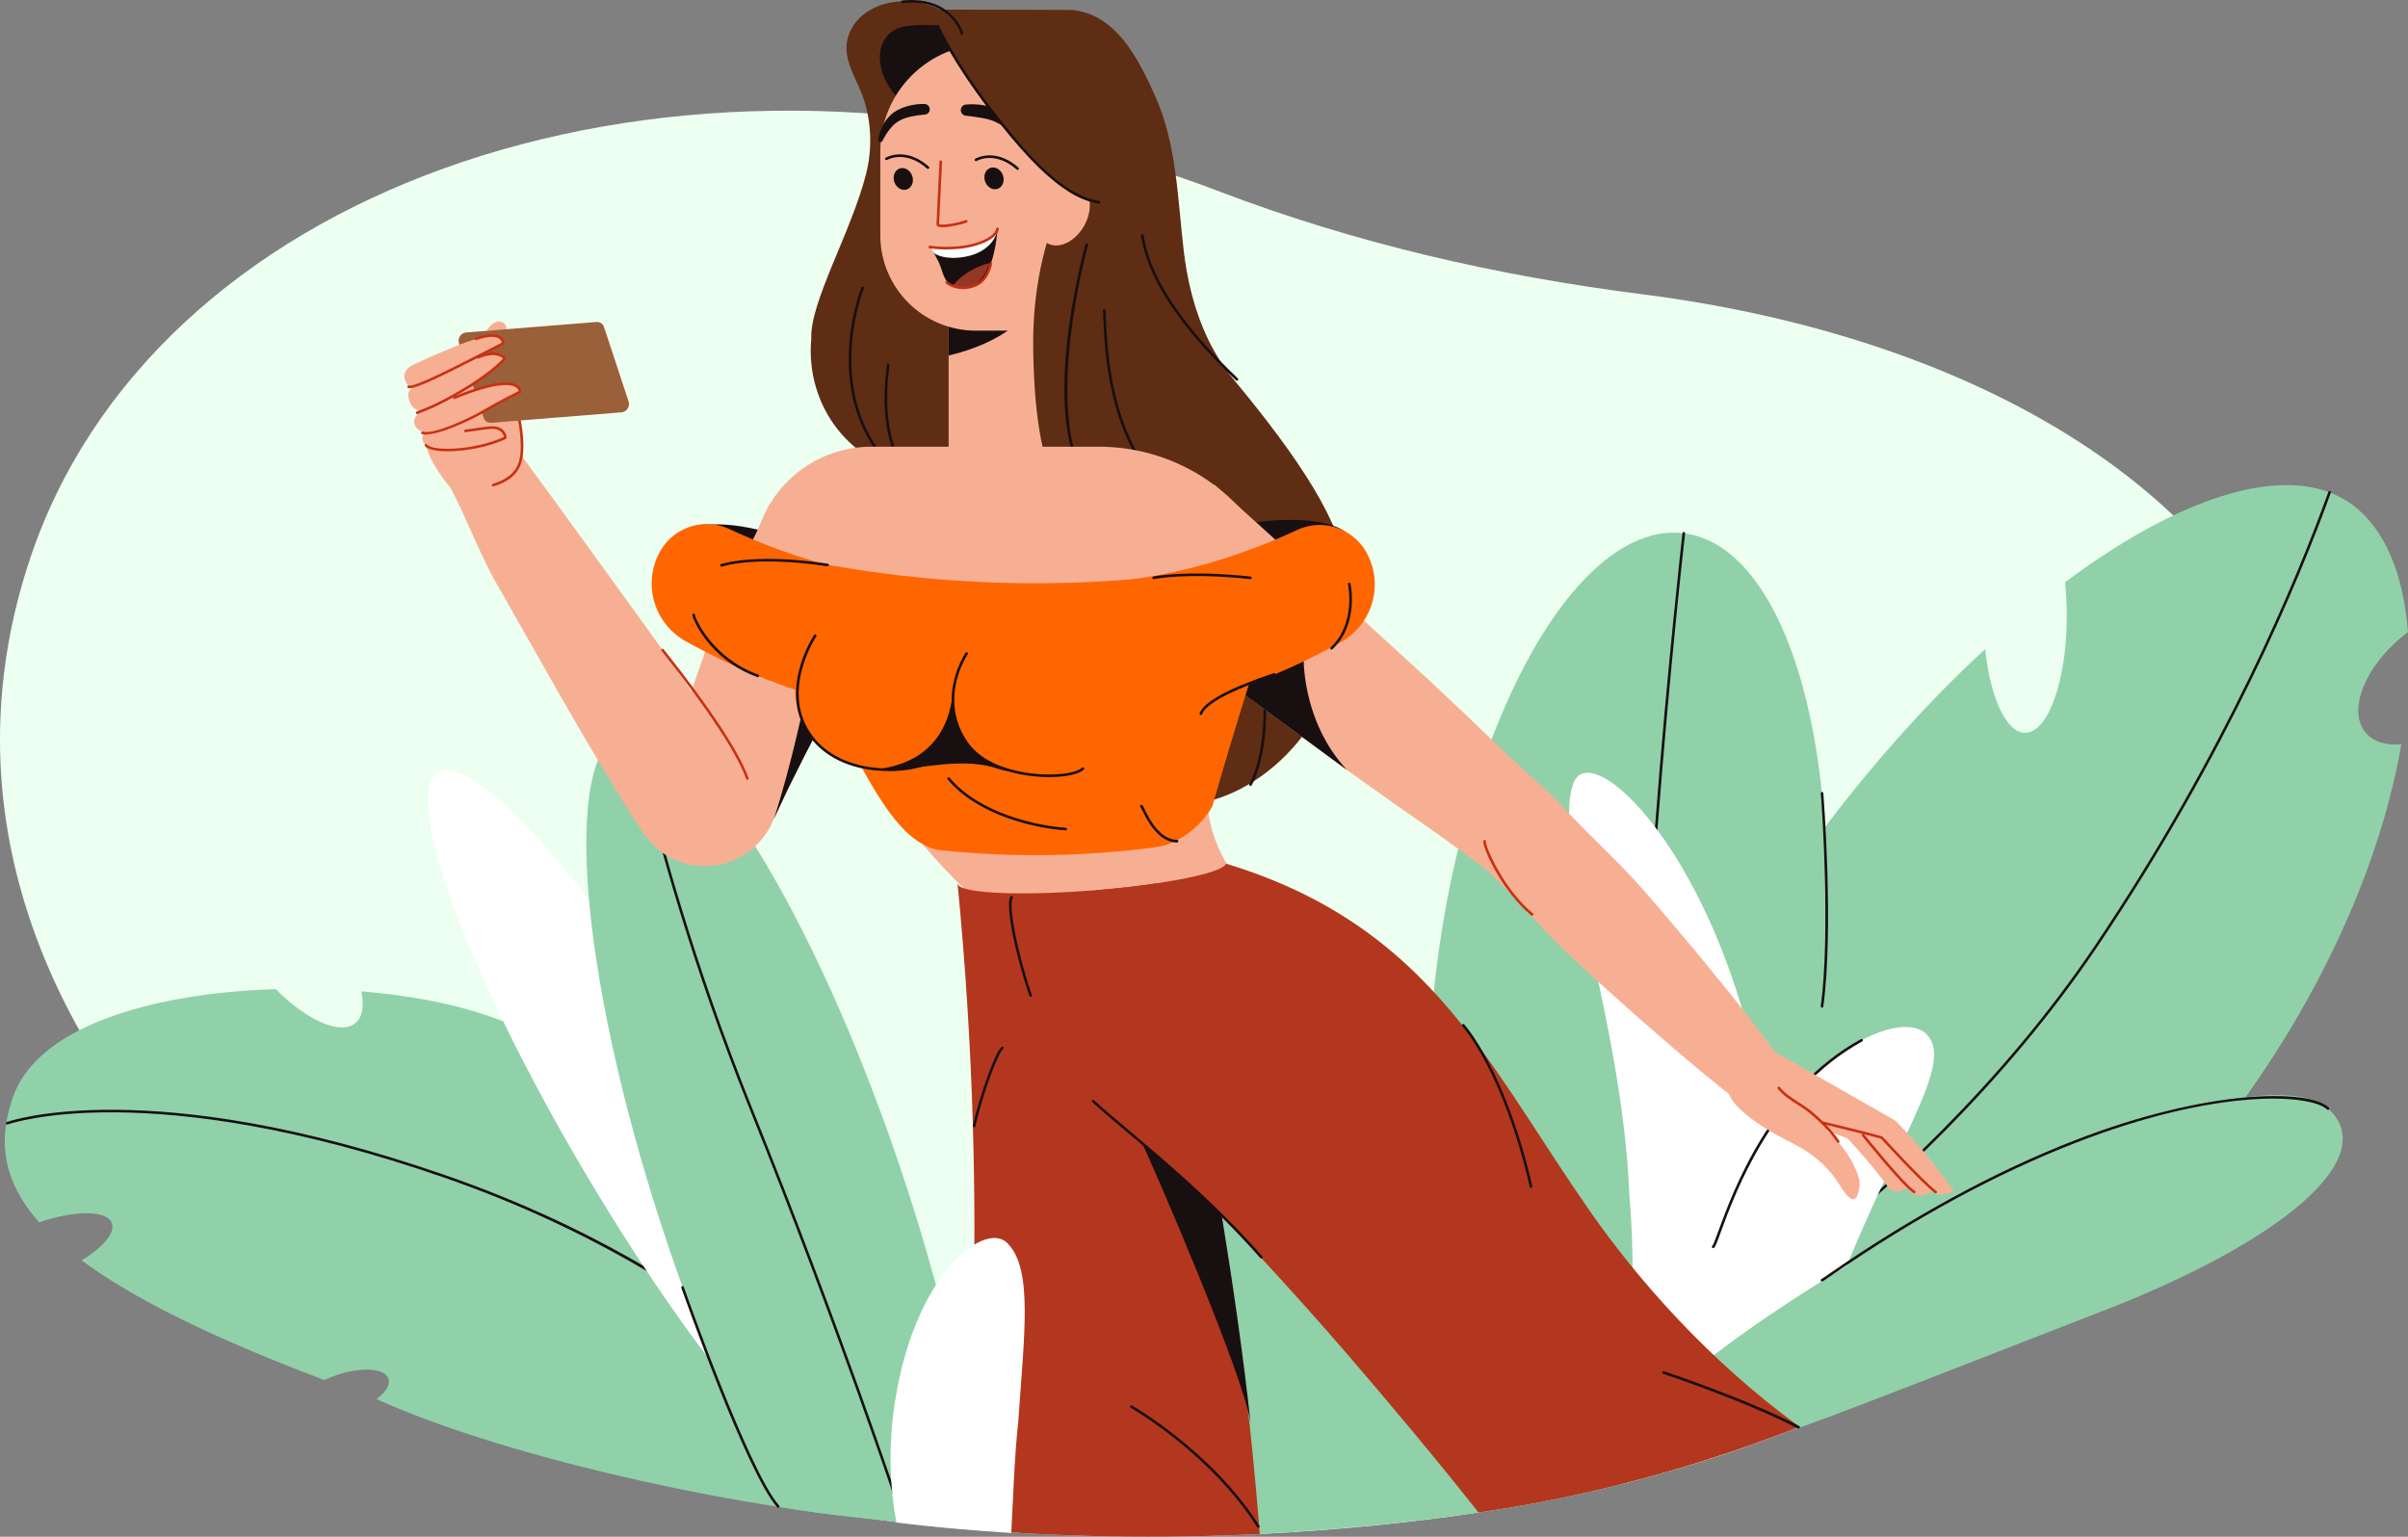 <svg width="470" height="300" viewBox="0 0 470 300" fill="none" xmlns="http://www.w3.org/2000/svg">
<rect x="0" y="0" width="470" height="300" fill="#808080" stroke="none"/>
<g clip-path="url(#clip0_400_8294)">
<path d="M351.248 278.54C331.821 286.201 311.844 291.536 293.587 294.493C291.928 294.767 290.259 295.021 288.58 295.265C274.75 297.338 260.411 298.75 245.899 299.461C226.564 300.406 206.923 300.112 187.76 298.435C174.988 297.338 162.42 295.621 150.299 293.273C66.881 277.107 -23.752 199.367 5.668 109.656C29.278 37.636 126.059 2.804 221.842 31.844C227.337 33.511 232.72 35.36 237.972 37.361C264.39 47.461 292.173 53.843 320.362 57.419C389.319 66.178 441.76 99.607 450.776 147.231C462.937 211.509 409.53 255.536 351.248 278.54Z" fill="#ECFFF1"/>
<path d="M461.726 143.015C463.232 144.823 465.736 145.565 468.697 145.311C465.135 165.948 455.193 190.506 438.289 214.191C438.228 214.283 438.157 214.374 438.086 214.466C437.333 215.533 436.549 216.6 435.745 217.667C435.715 217.707 435.694 217.748 435.664 217.778C435.643 217.809 435.623 217.829 435.613 217.86C435.511 217.981 435.419 218.114 435.328 218.236C431.278 223.621 427.034 228.732 422.658 233.538L422.587 233.609C401.836 256.359 378.98 268.623 359.176 275.624C355.705 276.854 349.64 278.713 346.445 279.384C343.839 279.922 342.394 280.44 340.023 280.593C339.189 280.654 339.138 283.346 338.344 283.346H338.079C336.146 283.346 334.314 283.194 332.584 282.889C331.526 282.716 330.498 282.473 329.531 282.178C327.292 281.497 325.298 280.522 323.567 279.221C323.283 279.008 323.008 278.794 322.743 278.561C322.122 278.042 321.542 277.473 320.993 276.874C319.66 275.401 318.54 273.694 317.634 271.763C316.322 268.959 315.457 265.697 315.039 262.059C314.134 254.317 315.212 244.837 318.082 234.249C318.754 231.749 319.527 229.189 320.403 226.588C324.27 215.015 330.06 202.405 337.56 189.46C342.791 180.437 348.846 171.272 355.675 162.178C355.797 162.015 355.929 161.843 356.051 161.68C356.092 161.629 356.133 161.578 356.163 161.528C366.198 148.237 376.863 136.491 387.467 126.716C388.454 136.166 391.568 143.055 395.272 143.055C399.76 143.055 403.404 132.864 403.404 120.285C403.404 117.988 403.281 115.763 403.058 113.67C423.503 98.388 442.431 91.478 454.684 96.122C456.312 96.732 457.828 97.555 459.212 98.591C465.481 103.285 469.125 112.044 469.99 123.404C469.583 123.699 469.175 124.014 468.779 124.349C461.39 130.466 458.236 138.818 461.716 143.015H461.726Z" fill="#90D1AA"/>
<path d="M354.908 198.87C361 149.043 349.232 106.614 328.623 104.102C308.014 101.59 286.369 139.947 280.277 189.773C274.185 239.6 285.953 282.029 306.562 284.541C327.171 287.053 348.816 248.697 354.908 198.87Z" fill="#90D1AA"/>
<path d="M317.92 268.196C317.787 268.196 317.675 268.095 317.665 267.963C317.655 267.82 317.757 267.699 317.899 267.688C319.009 267.597 332.879 259.946 351.269 245.426C367.5 232.603 390.673 211.641 408.899 184.593C434.351 146.794 448.375 112.877 454.46 96.02C454.511 95.888 454.654 95.827 454.786 95.868C454.918 95.919 454.989 96.061 454.939 96.193C448.843 113.07 434.799 147.028 409.316 184.867C391.059 211.976 367.846 232.969 351.584 245.812C333.714 259.925 319.426 268.054 317.95 268.186C317.95 268.186 317.94 268.186 317.93 268.186L317.92 268.196Z" fill="#180F10"/>
<path d="M321.461 247.336C321.329 247.336 321.227 247.244 321.207 247.112C316.668 207.739 328.27 105.114 328.392 104.078C328.412 103.935 328.514 103.834 328.677 103.854C328.819 103.874 328.921 103.996 328.9 104.139C328.778 105.175 317.187 207.739 321.716 247.062C321.736 247.204 321.634 247.326 321.492 247.346C321.492 247.346 321.471 247.346 321.461 247.346V247.336Z" fill="#180F10"/>
<path d="M366.778 232.684C364.865 236.819 362.809 241.392 360.723 246.452C360.641 246.665 360.55 246.869 360.468 247.082C360.316 247.468 360.153 247.854 360 248.24C355.614 258.706 352.174 269.842 349.182 279.333C346.486 280.379 343.779 281.375 341.072 282.32C340.074 282.676 339.087 283.011 338.09 283.346C338.019 283.377 337.957 283.397 337.886 283.417C337.886 283.417 337.879 283.421 337.866 283.427C336.523 283.885 335.169 284.322 333.826 284.759C332.513 285.185 331.19 285.592 329.877 285.998C329.826 285.561 329.786 285.114 329.745 284.667C329.663 283.854 329.602 283.031 329.552 282.178C329.46 280.938 329.409 279.668 329.379 278.367C329.328 276.173 329.338 273.886 329.44 271.529C329.48 270.523 329.541 269.507 329.613 268.481C329.786 265.971 330.05 263.4 330.427 260.789C331.231 255.068 332.523 249.175 334.406 243.394C335.352 240.467 336.451 237.561 337.723 234.726C338.334 233.304 338.975 231.942 339.626 230.621C339.688 230.51 339.738 230.398 339.789 230.286C341.479 226.872 343.259 223.783 345.101 221.009C347.707 217.057 350.414 213.744 353.1 211.011C355.594 208.46 358.077 206.418 360.438 204.833C360.753 204.63 361.069 204.427 361.394 204.223C362.066 203.797 362.728 203.411 363.369 203.075C369.312 199.885 374.166 199.783 376.12 201.998C380.211 206.337 374.624 215.827 366.788 232.684H366.778Z" fill="white"/>
<path d="M346.272 249.602C346.16 251.929 346.007 254.215 345.793 256.44C344.928 266.063 343.229 274.75 341.071 282.32C340.074 282.676 339.087 283.011 338.09 283.346C338.018 283.377 337.957 283.397 337.886 283.417C337.886 283.417 337.879 283.421 337.866 283.428C336.522 283.885 335.169 284.322 333.826 284.759C332.513 285.185 331.19 285.592 329.877 285.998C325.277 287.401 320.698 288.671 316.159 289.809C316.342 287.502 316.546 285.094 316.759 282.594C317.054 279.14 317.37 275.512 317.655 271.763C317.746 270.493 317.838 269.233 317.93 267.942C317.981 267.028 318.042 266.113 318.103 265.189C318.713 255.262 318.968 244.704 318.103 234.249C318.082 233.964 318.052 233.69 318.031 233.416C316.688 199.123 303.061 165.064 306.949 153.419C308.353 148.024 315.457 151.316 323.262 161.741C328.178 168.285 333.357 177.653 337.581 189.46C340.827 198.513 343.514 208.999 345.061 220.745C345.081 220.847 345.091 220.918 345.101 221.009C345.549 224.444 345.905 227.98 346.15 231.627C346.272 233.69 346.363 235.732 346.404 237.734C346.516 241.819 346.465 245.771 346.282 249.602H346.272Z" fill="white"/>
<path d="M334.385 243.658C334.304 243.658 334.233 243.617 334.182 243.556C334.1 243.445 334.121 243.282 334.233 243.201C334.406 243.038 334.853 241.819 335.373 240.396C338.151 232.776 345.549 212.535 363.236 202.852C363.358 202.781 363.511 202.832 363.582 202.953C363.654 203.075 363.603 203.228 363.481 203.299C345.956 212.891 338.619 232.999 335.851 240.569C335.088 242.672 334.803 243.404 334.538 243.607C334.497 243.638 334.436 243.658 334.385 243.658Z" fill="#180F10"/>
<path d="M333.816 284.759C332.503 285.185 331.18 285.592 329.867 285.998C325.267 287.4 320.688 288.67 316.149 289.808C308.445 291.749 300.874 293.304 293.577 294.493C291.918 294.767 290.249 295.021 288.57 295.265C275.351 297.246 259.75 298.73 245.889 299.461C234.654 285.084 222.524 260.748 225.485 233.04C227.917 210.198 253.227 216.559 279.543 233.385C291.908 241.28 304.507 251.482 315.05 262.059C316.088 263.096 317.106 264.142 318.103 265.189C318.703 265.819 319.304 266.449 319.884 267.089C321.624 268.968 323.293 270.858 324.87 272.728C325.471 273.439 326.051 274.14 326.621 274.841C327.577 276.02 328.493 277.199 329.369 278.367C330.519 279.891 331.597 281.395 332.595 282.889C332.88 283.306 333.154 283.712 333.419 284.129C333.551 284.342 333.694 284.545 333.816 284.759Z" fill="#90D1AA"/>
<path d="M409.947 256.105C394.987 261.876 352.306 278.723 349.182 279.343C349.182 279.343 342.517 281.69 340.105 282.107C339.24 282.269 339.179 283.214 338.354 283.356C338.202 283.377 338.039 283.407 337.886 283.428C337.886 283.428 337.879 283.431 337.866 283.438C336.319 283.692 334.833 283.926 333.429 284.139C332.136 284.342 330.905 284.515 329.745 284.677C322.326 285.724 317.746 286.1 317.746 286.1C317.166 284.982 317.207 283.631 317.777 282.076C318.347 280.532 319.446 278.784 321.013 276.884C322.092 275.573 323.384 274.191 324.88 272.738C326.295 271.377 327.872 269.954 329.612 268.491C331.007 267.312 332.513 266.103 334.1 264.874C337.611 262.151 341.56 259.316 345.804 256.45C350.393 253.351 355.339 250.202 360.478 247.102C368.314 242.357 376.608 237.704 384.801 233.436C403.454 223.712 420.124 217.697 432.611 215.157C434.514 214.771 436.315 214.466 438.015 214.232C438.106 214.222 438.208 214.212 438.299 214.202C446.309 213.165 451.814 214.09 454.399 216.417C464.962 225.927 445.464 242.418 409.957 256.105H409.947Z" fill="#90D1AA"/>
<path d="M192.309 298.872C191.963 298.841 191.606 298.821 191.26 298.78C190.019 298.689 188.787 298.587 187.556 298.486C184.992 298.272 182.437 298.029 179.903 297.754C179.863 297.744 179.812 297.744 179.771 297.734C178.071 297.5 176.402 297.297 174.754 297.104C173.421 296.952 172.311 296.748 171.009 296.616C138.647 293.446 96.699 283.661 73.486 273.124C75.277 271.773 76.223 270.31 75.826 269.141C75.144 267.099 70.646 266.774 65.782 268.41C64.907 268.704 64.072 269.04 63.309 269.405C40.706 260.88 25.604 253.229 15.926 246.035C20.109 243.515 22.551 240.67 21.829 238.77C20.862 236.24 14.664 236.22 7.642 238.618C1.76 231.983 0.224 225.663 1.211 219.322C1.475 217.615 1.923 215.908 2.513 214.201C4.406 208.745 9.006 204.457 15.306 201.206C25.279 196.064 39.485 193.524 53.814 193.097C59.91 199.214 66.443 202.14 69.354 199.732C70.769 198.574 71.104 196.339 70.514 193.524C79.673 194.276 88.171 195.881 94.796 198.157C95.854 198.523 96.892 198.889 97.94 199.275C105.573 202.059 113.103 205.402 120.441 209.243C129.875 214.161 138.993 219.891 147.562 226.272C148.854 227.217 150.136 228.193 151.398 229.178C159.163 235.255 166.429 241.839 173.014 248.83C174.764 250.679 177.074 253.178 179.547 256.115C181.562 258.482 183.679 261.114 185.714 263.929C194.039 275.461 200.888 289.747 192.288 298.872H192.309Z" fill="#90D1AA"/>
<path d="M172.617 288.163C172.495 288.163 172.383 288.071 172.362 287.939C172.261 287.197 165.819 277.87 151.449 265.859C138.84 255.323 117.388 240.539 86.777 229.91C28.912 209.832 1.761 219.414 1.496 219.516C1.364 219.566 1.221 219.495 1.17 219.363C1.119 219.231 1.191 219.089 1.323 219.038C1.588 218.937 28.922 209.294 86.96 229.433C145.944 249.897 172.597 285.815 172.882 287.868C172.902 288.01 172.8 288.132 172.668 288.152C172.658 288.152 172.647 288.152 172.637 288.152L172.617 288.163Z" fill="#180F10"/>
<path d="M169.598 292.434C176.846 288.145 163.899 252.953 140.679 213.829C117.459 174.705 92.759 146.465 85.511 150.753C78.263 155.042 91.211 190.234 114.431 229.358C137.651 268.482 162.35 296.722 169.598 292.434Z" fill="white"/>
<path d="M191.454 298.73C190.212 298.639 188.981 298.537 187.75 298.435C185.185 298.222 182.631 297.978 180.097 297.704C180.056 297.704 180.005 297.704 179.964 297.684C179.14 297.602 178.316 297.511 177.492 297.409C176.647 297.318 175.802 297.216 174.958 297.115C173.635 296.952 172.322 296.789 171.009 296.617C164.588 295.926 158.41 295.336 151.887 294.076C151.795 293.894 151.694 293.7 151.592 293.518C147.277 285.338 142.952 276.021 138.82 265.87C137.049 261.521 135.319 257.03 133.63 252.407C132.541 249.389 131.473 246.341 130.424 243.231C126.445 231.414 123.179 219.922 120.655 209.192C117.734 196.756 115.811 185.335 114.956 175.58C113.338 157.199 115.485 144.762 121.774 142.649C122.11 142.537 122.456 142.456 122.802 142.405C135.574 140.505 158.909 178.039 175.741 228.021C178.357 235.794 180.667 243.414 182.661 250.771C183.872 255.252 184.961 259.621 185.938 263.878C188.93 276.935 190.792 288.803 191.464 298.73H191.454Z" fill="#90D1AA"/>
<path d="M175.364 294.249C175.263 294.249 175.161 294.178 175.12 294.076C175.008 293.731 163.325 258.666 146.412 216.722C134.719 187.733 128.603 164.21 125.326 151.57C124.074 146.754 123.087 142.954 122.69 142.649C122.558 142.608 122.486 142.476 122.527 142.344C122.568 142.212 122.72 142.131 122.853 142.171C123.392 142.324 123.83 143.827 125.814 151.438C129.091 164.068 135.207 187.57 146.88 216.528C163.804 258.493 175.487 293.558 175.598 293.914C175.639 294.046 175.568 294.188 175.436 294.239C175.405 294.239 175.385 294.249 175.354 294.249H175.364Z" fill="#180F10"/>
<path d="M355.624 196.715C355.624 196.715 355.604 196.715 355.594 196.715C355.451 196.694 355.359 196.572 355.38 196.43C357.273 182.52 355.675 157.89 355.38 154.882C355.37 154.74 355.471 154.618 355.604 154.608C355.756 154.588 355.868 154.699 355.878 154.831C355.899 155.075 357.954 181.209 355.878 196.501C355.858 196.633 355.756 196.725 355.624 196.725V196.715Z" fill="#180F10"/>
<path d="M355.624 250.171C355.533 250.171 355.441 250.12 355.39 250.029C355.329 249.907 355.39 249.755 355.512 249.694C355.645 249.633 356.245 249.216 357.079 248.637C373.301 237.419 389.39 228.671 404.91 222.635C430.667 212.606 450.624 212.484 454.562 216.234C454.664 216.325 454.664 216.488 454.562 216.589C454.47 216.691 454.308 216.701 454.206 216.589C451.031 213.572 432.804 212.312 405.093 223.103C389.614 229.128 373.556 237.856 357.364 249.053C356.316 249.775 355.889 250.07 355.726 250.151C355.685 250.171 355.655 250.171 355.614 250.171H355.624Z" fill="#180F10"/>
<path d="M151.887 294.33C151.816 294.33 151.744 294.3 151.693 294.249C145.689 287.431 133.508 252.874 132.989 251.411C132.938 251.279 133.009 251.136 133.141 251.086C133.274 251.045 133.416 251.106 133.467 251.238C133.589 251.594 146.127 287.167 152.07 293.914C152.162 294.015 152.151 294.178 152.05 294.269C151.999 294.31 151.938 294.33 151.877 294.33H151.887Z" fill="#180F10"/>
<path d="M349.162 208.501L363.297 217.717L363.755 218.022C363.898 218.114 364.02 218.236 364.112 218.368C365.465 220.217 366.727 222.046 367.979 223.936C369.21 225.826 370.411 227.746 371.49 229.799C371.948 230.672 372.976 231.313 372.192 231.912C370.503 233.202 368.956 232.379 368.447 231.658V231.638C367.226 229.91 365.862 228.213 364.458 226.567C363.053 224.921 361.588 223.275 360.122 221.721L360.937 222.371L345.203 216.437L345.152 216.417C342.853 215.543 341.692 212.982 342.557 210.676C343.422 208.379 345.997 207.221 348.307 208.085C348.613 208.197 348.908 208.359 349.172 208.522L349.162 208.501Z" fill="#F7AF94"/>
<path d="M95.264 97.29L92.689 97.981C89.585 98.815 84.161 90.787 83.245 87.363L80.589 75.394C79.867 72.722 86.197 71.004 88.619 70.354L98.531 77.202L101.452 85.189C102.897 90.564 100.129 95.98 95.264 97.29Z" fill="#F7AF94"/>
<path d="M194.273 49.128L187.21 31.885L182.254 21.978C186.345 21.348 189.704 18.991 190.904 15.424C192.777 9.846 188.625 3.424 181.644 1.097C174.662 -1.229 167.478 1.392 165.605 6.981C164.099 11.492 167.396 15.485 168.668 19.59C170.113 24.224 170.236 29.192 169.055 33.897C166.226 45.175 158.013 59.055 158.349 66.137C158.278 66.909 158.237 67.682 158.237 68.474C158.237 81.714 168.394 92.444 180.911 92.444C193.428 92.444 203.585 81.714 203.585 68.474C203.585 60.518 199.911 53.497 194.273 49.138V49.128Z" fill="#5E2D14"/>
<path d="M193.408 6.706C193.408 6.706 184.198 4.115 176.952 5.091C169.706 6.066 170.154 16.003 177.42 20.86C182.051 23.959 193.408 6.706 193.408 6.706Z" fill="#180F10"/>
<path d="M213.161 60.559H185.155V93.856H213.161V60.559Z" fill="#F7AF94"/>
<path d="M200.409 61.321C199.941 61.575 196.491 66.686 185.165 69.409V60.569H188.604L200.409 61.331V61.321Z" fill="#180F10"/>
<path d="M192.736 8.616H213.171V64.552H190.477C180.178 64.552 171.823 56.21 171.823 45.927V29.497C171.823 17.974 181.196 8.616 192.736 8.616Z" fill="#F7AF94"/>
<path d="M188.523 20.413C189.805 20.291 191.016 20.362 192.278 20.596C192.899 20.728 193.53 20.87 194.151 21.125C194.771 21.358 195.423 21.724 195.911 22.07C196.959 22.76 197.926 23.583 198.74 24.549C199.554 25.514 200.226 26.561 200.613 27.82C200.674 28.034 200.562 28.257 200.348 28.318C200.185 28.369 200.012 28.308 199.911 28.176L199.88 28.125C199.229 27.262 198.384 26.479 197.519 25.799C196.654 25.118 195.718 24.528 194.741 24.02C194.222 23.746 193.835 23.573 193.337 23.421C192.858 23.268 192.329 23.146 191.8 23.055C190.752 22.852 189.612 22.72 188.543 22.588H188.482C187.882 22.506 187.454 21.958 187.536 21.358C187.607 20.84 188.024 20.454 188.513 20.413H188.523Z" fill="#180F10"/>
<path d="M168.872 117.277C167.692 120.63 158.807 120.569 149.028 117.135C139.248 113.7 132.287 108.193 133.467 104.84C134.648 101.487 143.532 101.548 153.312 104.982C163.092 108.417 170.053 113.924 168.872 117.277Z" fill="#180F10"/>
<path d="M262.61 111.699C262.233 102.574 253.522 89.406 240.872 74.185C234.99 67.113 232.141 58.151 231.052 49.026C229.83 38.754 229.729 28.125 225.373 18.534C222.167 11.472 217.853 2.713 209.151 1.941C209.151 1.941 191.576 1.87 180.911 1.87L184.911 8.525C184.911 8.525 191.912 23.441 208.419 37.291C208.51 37.382 208.602 37.463 208.693 37.555C204.277 44.047 201.692 55.722 201.661 66.412C201.661 77.975 202.903 88.197 205.59 93.48C206.668 96.62 208.093 100.745 209.64 105.206C208.297 107.431 207.126 109.819 206.17 112.379C199.28 130.75 205.824 150.188 220.783 155.776C235.743 161.365 253.461 151.011 260.361 132.64C263.027 125.528 263.678 118.252 262.61 111.678V111.699Z" fill="#5E2D14"/>
<path d="M176.82 94.1C176.759 94.1 176.708 94.079 176.657 94.039C158.767 79.488 168.048 56.322 168.139 56.088C168.19 55.956 168.343 55.895 168.475 55.946C168.607 55.996 168.668 56.149 168.618 56.281C168.526 56.515 159.387 79.336 176.983 93.642C177.095 93.734 177.105 93.886 177.023 93.998C176.973 94.059 176.901 94.09 176.83 94.09L176.82 94.1Z" fill="#180F10"/>
<path d="M182.57 97.778C182.57 97.778 182.488 97.778 182.448 97.748C174.764 93.511 171.426 84.285 173.044 71.766C173.075 71.512 173.095 71.35 173.105 71.279C173.085 71.177 173.136 71.065 173.238 71.014C173.36 70.943 173.513 70.994 173.584 71.116C173.635 71.207 173.635 71.248 173.553 71.827C171.966 84.122 175.212 93.165 182.702 97.301C182.824 97.372 182.865 97.524 182.804 97.646C182.753 97.727 182.672 97.778 182.58 97.778H182.57Z" fill="#180F10"/>
<path d="M213.171 95.726C213.1 95.726 213.028 95.695 212.978 95.634C202.129 83.055 211.471 49.097 211.878 47.665C211.919 47.533 212.051 47.451 212.194 47.492C212.326 47.533 212.408 47.675 212.367 47.807C212.265 48.152 202.699 82.933 213.364 95.309C213.456 95.411 213.446 95.573 213.334 95.665C213.283 95.705 213.232 95.726 213.171 95.726Z" fill="#180F10"/>
<path d="M263.729 105.633C264.268 109.148 256.392 113.263 246.144 114.818C235.896 116.373 227.164 114.787 226.625 111.272C226.085 107.756 233.962 103.641 244.21 102.086C254.458 100.532 263.19 102.117 263.729 105.633Z" fill="#180F10"/>
<path d="M229.759 97.778C229.708 97.778 229.657 97.758 229.617 97.727C220.661 91.377 215.858 79.397 215.349 62.113C215.328 61.382 215.308 60.752 215.278 60.64C215.237 60.508 215.308 60.366 215.44 60.315C215.573 60.274 215.715 60.335 215.756 60.457C215.817 60.62 215.827 61.006 215.868 62.093C216.377 79.204 221.109 91.051 229.922 97.3C230.034 97.382 230.064 97.544 229.983 97.656C229.932 97.727 229.851 97.768 229.779 97.768L229.759 97.778Z" fill="#180F10"/>
<path d="M244.067 153.419C244.067 153.419 243.976 153.409 243.935 153.379C243.813 153.307 243.783 153.145 243.854 153.033C243.925 152.921 250.815 141.389 242.571 116.474C242.531 116.342 242.602 116.2 242.734 116.149C242.867 116.108 243.009 116.18 243.06 116.312C251.395 141.48 244.373 153.186 244.291 153.307C244.24 153.389 244.159 153.429 244.078 153.429L244.067 153.419Z" fill="#180F10"/>
<path d="M252.219 117.826H142.677L148.661 101.629C152.182 92.911 160.659 87.201 170.073 87.201H214.474C229.81 87.201 243.61 96.498 249.339 110.703L252.219 117.836V117.826Z" fill="#F7AF94"/>
<path d="M101.858 85.768C102.113 87.678 93.809 88.135 93.809 88.135L94.643 66.005C94.694 64.613 95.569 63.373 96.862 62.855C97.767 62.499 98.765 63.089 98.866 64.054C98.866 64.054 100.484 75.576 101.858 85.758V85.768Z" fill="#F7AF94"/>
<path d="M239.854 169.291C240.851 170.916 242.073 172.542 243.507 174.168C225.312 174.168 207.523 177.175 188.899 174.168C185.694 171.13 182.732 167.98 180.015 164.708C165.127 146.865 157.514 126.198 157.138 109.453C157.107 109.108 157.107 108.772 157.107 108.437H245.034C245.075 108.915 245.115 109.392 245.136 109.89C245.838 126.219 234.053 141.704 235.702 157.463C235.753 157.971 235.824 158.459 235.905 158.967C236.455 162.391 237.666 165.826 239.844 169.291H239.854Z" fill="#F7AF94"/>
<path d="M347.676 207.038L339.352 215.065C334.874 211.59 330.539 207.953 326.244 204.295C321.98 200.617 317.736 196.908 313.574 193.118C309.402 189.338 305.209 185.568 301.382 181.463C297.739 177.592 294.208 173.629 290.392 169.982C284.509 165.511 278.424 161.274 272.348 157.037C269.295 154.903 266.283 152.708 263.24 150.554L262.945 150.341L254.244 143.939L237.361 131.543L236.241 130.72C230.227 126.32 224.274 121.86 218.31 117.399L237.045 94.639C242.581 99.618 248.118 104.586 253.603 109.616L270.089 124.695L278.332 132.234C281.039 134.794 283.777 137.304 286.473 139.895C291.837 145.077 297.21 150.239 302.787 155.167L303.479 155.777L303.601 155.919C307.325 160.126 311.386 164.007 315.355 167.98C319.344 171.953 322.967 176.251 326.6 180.539C330.243 184.827 333.826 189.186 337.367 193.575C340.878 197.985 344.369 202.435 347.686 207.028L347.676 207.038Z" fill="#F7AF94"/>
<path d="M262.935 150.34L254.234 143.939L237.351 131.543L254.447 127.997C254.447 127.997 253.918 140.688 262.935 150.34Z" fill="#180F10"/>
<path d="M176.82 110.621C172.22 118.516 167.793 126.777 163.458 135.099L161.697 138.513L156.986 147.648L153.821 153.978L151.063 159.841L150.819 160.328L150.473 161.101C149.516 163.041 147.989 164.911 146.137 166.273C144.275 167.644 142.118 168.538 139.919 168.894C137.721 169.25 135.442 169.097 133.264 168.427C131.086 167.756 129.02 166.496 127.433 164.901C127.036 164.515 126.578 163.986 126.201 163.488L125.906 163.113L125.743 162.869L125.652 162.737L125.295 162.188L124.593 161.101L123.148 158.926C121.255 156.01 119.505 153.013 117.693 150.025C115.882 147.069 114.132 144.061 112.381 141.053C110.631 138.046 108.891 135.038 107.181 132L96.882 113.853C93.432 107.817 90.715 100.207 87.336 94.12L100.291 86.926C104.403 92.494 108.494 98.063 112.524 103.661L124.675 120.437C126.7 123.231 128.705 126.046 130.689 128.85C132.134 130.872 133.559 132.894 134.953 134.936C136.164 131.39 137.396 127.854 138.657 124.318C141.934 115.224 146.504 106.649 150.116 98.601L176.789 110.611L176.82 110.621Z" fill="#F7AF94"/>
<path d="M161.697 138.503L156.985 147.638L153.82 153.968L151.062 159.831C154.462 149.416 157.118 136.471 157.118 136.471H161.188L161.697 138.513V138.503Z" fill="#180F10"/>
<path d="M251.965 108.366C247.029 122.987 242.439 137.487 238.216 151.905C238.206 151.946 238.185 151.986 238.185 152.007C238.185 152.047 238.175 152.108 238.145 152.179C238.012 152.596 237.89 153.002 237.788 153.409C237.788 153.439 237.778 153.449 237.778 153.46C237.381 154.76 237.005 156.071 236.628 157.372C236.364 157.89 236.038 158.398 235.682 158.886C234.023 161.212 231.55 163.245 228.945 164.413C227.856 164.901 226.716 165.256 225.637 165.388C211.726 167.228 197.672 167.431 183.72 165.998C182.336 165.866 181.023 165.368 179.781 164.626C177.532 163.306 175.517 161.151 173.696 158.713C172.739 157.422 171.833 156.051 170.989 154.679C169.36 152.027 167.956 149.456 166.735 146.967C159.967 133.372 158.024 121.615 152.121 108.355C153.719 108.711 155.306 109.046 156.914 109.372C185.948 115.204 215.837 115.346 244.922 109.829C247.283 109.372 249.634 108.884 251.975 108.366H251.965Z" fill="#FF6600"/>
<path d="M96.251 94.953C96.17 94.953 96.088 94.913 96.037 94.841C95.956 94.72 95.997 94.567 96.119 94.486C96.18 94.445 96.261 94.415 96.485 94.344C97.381 94.059 100.108 93.175 101.126 90.594C102.316 87.536 101.085 81.897 101.065 81.836C101.034 81.704 101.126 81.561 101.258 81.531C101.401 81.5 101.533 81.592 101.563 81.724C101.614 81.957 102.846 87.576 101.594 90.777C100.495 93.592 97.584 94.527 96.638 94.831C96.516 94.872 96.434 94.892 96.394 94.913C96.353 94.943 96.302 94.953 96.261 94.953H96.251Z" fill="#C73112"/>
<path d="M181.23 147.106C189.987 142.058 193.44 131.663 188.944 123.887C184.447 116.111 173.704 113.899 164.947 118.947C156.191 123.995 152.737 134.39 157.234 142.166C161.73 149.942 172.474 152.154 181.23 147.106Z" fill="#FF6600"/>
<path d="M211.787 148.858C220.544 143.81 223.997 133.415 219.501 125.639C215.005 117.863 204.261 115.651 195.504 120.699C186.748 125.747 183.294 136.142 187.791 143.918C192.287 151.694 203.031 153.906 211.787 148.858Z" fill="#FF6600"/>
<path d="M166.053 137.649C155.398 135.292 144.499 131.126 133.834 125.182C128.053 121.961 125.621 114.92 128.237 108.854L128.328 108.65C130.648 103.255 136.978 100.776 142.301 103.255C153.251 108.356 164.293 111.587 174.968 112.969C172.027 121.341 169.045 129.572 166.053 137.67V137.649Z" fill="#FF6600"/>
<path d="M229.474 137.832C240.129 135.475 251.028 131.309 261.693 125.365C267.474 122.144 269.906 115.102 267.29 109.036L267.199 108.833C264.879 103.438 258.549 100.958 253.226 103.438C242.276 108.538 231.234 111.769 220.559 113.151C223.5 121.524 226.482 129.754 229.474 137.852V137.832Z" fill="#FF6600"/>
<path d="M121.276 80.495L95.865 82.537C95.213 82.588 94.603 82.192 94.399 81.572L89.596 67.021C89.27 66.026 89.962 64.979 91.01 64.898L116.421 62.855C117.073 62.805 117.683 63.201 117.887 63.821L122.69 78.371C123.016 79.367 122.324 80.413 121.276 80.495Z" fill="#99603A"/>
<path d="M245.889 299.462C226.553 300.407 206.912 300.112 187.749 298.435C189.958 272.21 190.66 245.944 189.887 219.739C189.439 203.97 188.431 188.23 186.905 172.542H186.966C186.996 172.837 187.302 173.081 187.872 173.314C190.914 174.523 201.223 174.777 213.415 173.812L213.995 173.782C218.371 173.416 222.462 172.948 226.034 172.39C226.116 172.755 226.278 173.528 226.512 174.686C228.08 181.982 232.69 204.356 237.035 230.093C237.442 232.43 237.829 234.767 238.216 237.155C239.305 243.882 240.363 250.75 241.32 257.589C241.798 260.993 242.256 264.386 242.683 267.76C243.111 271.123 243.497 274.456 243.854 277.717C243.894 277.931 243.904 278.144 243.935 278.357C244.525 283.814 245.39 292.898 245.889 299.462Z" fill="#B3371E"/>
<path d="M351.238 278.54C331.811 286.202 311.834 291.536 293.577 294.493C291.918 294.767 290.249 295.021 288.57 295.265C280.938 285.541 270.639 273.267 263.067 264.478C257.47 257.995 251.761 251.614 245.95 245.345C243.386 242.601 240.811 239.868 238.216 237.165C238.134 237.074 238.043 236.982 237.961 236.911C225.648 224.078 212.845 211.733 199.616 199.905C203.218 196.42 205.925 180.996 211.777 175.367C212.469 174.666 213.202 174.137 213.995 173.782C218.371 173.416 222.462 172.948 226.034 172.39C233.555 171.272 238.765 169.849 239.284 168.65C239.284 168.64 239.305 168.61 239.305 168.6C261.246 175.265 274.536 186.523 285.354 200.048C285.354 200.048 285.375 200.078 285.446 200.159C285.66 200.424 285.883 200.708 286.107 200.982C286.23 201.135 286.352 201.287 286.474 201.46C294.798 212.129 301.739 224.139 310.297 236.393C319.731 249.927 333.49 265.585 351.238 278.54Z" fill="#B3371E"/>
<path d="M351.645 208.684L367.399 218.5L367.826 218.764C367.989 218.865 368.132 219.008 368.244 219.16C369.597 221.009 370.859 222.838 372.111 224.728C373.342 226.618 374.543 228.538 375.622 230.591C376.08 231.465 377.708 231.82 376.965 232.471C375.092 234.117 373.088 233.172 372.579 232.44V232.42C371.358 230.693 369.994 228.996 368.59 227.35C367.185 225.704 365.72 224.058 364.254 222.503L365.099 223.163L347.687 216.599C345.387 215.736 344.227 213.165 345.092 210.869C345.957 208.572 348.531 207.414 350.831 208.278C351.106 208.379 351.36 208.501 351.594 208.654L351.645 208.684Z" fill="#F7AF94"/>
<path d="M344.043 211.682C344.013 211.54 343.972 211.397 343.911 211.255L343.809 211.031C343.809 211.031 343.738 210.92 343.748 210.93L343.84 211.031C343.921 211.143 344.074 211.296 344.216 211.448C344.521 211.763 344.888 212.098 345.264 212.424C346.007 213.094 346.842 213.755 347.697 214.395C349.427 215.705 351.197 216.904 353.162 218.144C355.309 219.546 357.324 221.192 358.983 223.164C359.817 224.139 360.55 225.196 361.211 226.303C361.852 227.462 362.392 228.508 362.819 229.982C363.124 231.028 362.89 233.761 361.832 234.076C360.957 234.33 359.685 232.329 359.227 231.587L359.054 231.313C358.637 230.642 358.006 229.687 357.354 228.955C356.703 228.173 356.001 227.431 355.227 226.761C353.701 225.409 352.012 224.251 350.18 223.346C348.134 222.31 345.946 221.172 343.901 219.831C342.873 219.15 341.855 218.439 340.848 217.616C340.349 217.199 339.861 216.762 339.352 216.254C339.097 215.99 338.843 215.736 338.568 215.401C338.446 215.258 338.273 215.035 338.131 214.821C338.059 214.72 337.927 214.517 337.846 214.354L337.774 214.232L337.642 213.948C337.55 213.744 337.479 213.531 337.428 213.328C336.97 211.499 338.08 209.65 339.911 209.192C341.743 208.735 343.595 209.843 344.053 211.672L344.043 211.682Z" fill="#F7AF94"/>
<path d="M347.32 205.849L369.505 218.52L369.821 218.703C369.943 218.774 370.044 218.855 370.136 218.946C371.876 220.745 373.515 222.543 375.143 224.413C376.751 226.283 381.341 232.399 381.341 232.399C379.834 233.7 377.575 233.151 376.985 232.471L376.965 232.45C375.438 230.723 373.728 229.067 371.988 227.451C370.248 225.846 368.426 224.261 366.615 222.767L367.246 223.194L343.351 213.744C341.071 212.84 339.952 210.259 340.858 207.983C341.763 205.707 344.348 204.589 346.628 205.493C346.821 205.565 347.004 205.656 347.177 205.758L347.32 205.839V205.849Z" fill="#F7AF94"/>
<path d="M145.883 152.23C145.781 152.23 145.679 152.169 145.649 152.068C143.807 147.018 138.26 138.574 129.61 127.671C129.335 127.326 129.162 127.112 129.122 127.051C129.04 126.94 129.071 126.777 129.183 126.696C129.295 126.615 129.458 126.645 129.539 126.757C129.58 126.808 129.742 127.021 130.007 127.356C138.688 138.31 144.254 146.794 146.117 151.895C146.168 152.027 146.096 152.169 145.964 152.22C145.934 152.22 145.903 152.23 145.873 152.23H145.883Z" fill="#C73112"/>
<path d="M80.935 75.363C82.014 74.52 91.091 70.781 92.313 70.191C97.238 67.814 98.714 69.531 98.347 70.039C97.35 71.451 95.6 72.681 94.511 73.666C93.422 74.632 84.385 79.448 83.032 79.946C81.505 80.505 80.111 79.682 79.755 77.66C79.531 76.379 79.928 76.156 80.894 75.394L80.935 75.363Z" fill="#F7AF94"/>
<path d="M79.042 72.833C79.287 72.142 79.836 71.594 80.498 71.279C83.693 69.765 91.397 66.371 93.972 65.883C97.564 64.938 97.89 65.619 98.083 66.574C98.246 67.397 94.938 68.901 94.206 69.226C94.206 69.226 91.356 70.567 88.975 71.787C86.593 72.986 84.192 74.246 81.821 75.394H81.79C80.416 76.075 79.358 75.364 78.961 73.89C78.869 73.534 78.92 73.159 79.042 72.823V72.833Z" fill="#F7AF94"/>
<path d="M83.306 79.682C85.688 78.351 88.242 77.446 90.837 76.654C93.442 75.882 97.666 74.987 97.666 74.987C98.673 74.855 101.553 74.855 101.482 76.501C101.482 76.501 95.111 80.027 92.648 81.246C90.176 82.445 87.428 83.726 84.741 84.386C83.133 84.782 81.261 84.244 80.864 82.639C80.538 81.308 82.106 80.352 83.255 79.712L83.306 79.682Z" fill="#F7AF94"/>
<path d="M85.698 83.848C86.492 83.848 87.489 83.868 88.395 83.898C89.321 83.929 90.257 83.929 91.183 83.929C92.12 83.929 93.046 83.868 93.982 83.817C94.928 83.766 95.844 83.624 96.821 83.522L96.261 83.583C97.014 83.502 98.856 84.061 98.622 85.473C98.531 85.992 93.717 87.089 91.56 87.516C90.481 87.729 89.26 87.841 88.161 87.861C87.041 87.892 86.013 87.902 84.792 87.658C83.51 87.404 82.207 86.561 82.462 85.28C82.686 84.152 84.385 83.848 85.494 83.848H85.698Z" fill="#F7AF94"/>
<path d="M183.943 44.352C183.506 44.352 183.17 44.301 182.987 44.179C182.854 44.088 182.783 43.956 182.783 43.814C182.783 43.123 183.353 32.027 183.373 31.56C183.373 31.417 183.475 31.295 183.638 31.316C183.781 31.316 183.882 31.438 183.882 31.58C183.882 31.692 183.323 42.747 183.292 43.773C183.76 44.047 187.037 43.549 188.502 42.96C188.635 42.909 188.777 42.97 188.838 43.102C188.889 43.234 188.828 43.377 188.696 43.438C187.79 43.803 185.368 44.362 183.943 44.362V44.352Z" fill="#C73112"/>
<path d="M204.765 151.702C202.974 151.702 200.999 151.529 199.025 151.123C195.636 150.452 191.047 148.867 188.472 145.159C187.129 143.218 186.264 141.114 185.918 138.899C184.941 132.64 188.431 127.489 188.462 127.438C188.543 127.326 188.706 127.296 188.818 127.377C188.93 127.458 188.96 127.611 188.879 127.733C188.848 127.783 185.47 132.772 186.416 138.828C186.752 140.962 187.576 143.004 188.879 144.874C191.352 148.44 195.809 149.975 199.107 150.625C204.907 151.804 210.138 150.96 211.186 149.873C211.288 149.772 211.441 149.772 211.542 149.873C211.644 149.975 211.644 150.127 211.542 150.229C210.698 151.113 208.032 151.702 204.734 151.702H204.765Z" fill="#180F10"/>
<path d="M173.451 150.523C171.711 150.523 169.961 150.35 168.312 150.005C164.007 149.09 160.527 147.048 158.268 144.091C151.429 135.2 158.827 124.064 158.899 123.952C158.98 123.83 159.133 123.81 159.255 123.881C159.367 123.963 159.397 124.115 159.326 124.237C159.255 124.349 152.07 135.19 158.675 143.786C161.443 147.394 165.503 148.897 168.424 149.517C171.66 150.198 175.334 150.198 178.509 149.507C179.466 149.294 180.331 149.04 181.063 148.735C181.196 148.684 181.338 148.735 181.399 148.877C181.45 149.009 181.399 149.151 181.257 149.212C180.483 149.527 179.598 149.791 178.611 150.015C176.983 150.371 175.212 150.543 173.451 150.543V150.523Z" fill="#180F10"/>
<path d="M176.942 150.016C177.166 149.945 177.715 149.812 178.519 149.66C178.01 149.802 177.491 149.924 176.942 150.016Z" fill="#180F10"/>
<path d="M194.466 149.974C186.589 147.424 177.176 150.991 171.09 150.168C180.911 149.06 185.358 142.872 186.009 134.865C186.315 136.836 185.002 139.112 188.686 145.026C190.782 148.379 194.995 150.076 199.076 150.889L197.794 150.706C196.664 150.543 195.545 150.33 194.466 149.985V149.974Z" fill="#180F10"/>
<path d="M234.39 139.56C234.39 139.56 234.329 139.56 234.298 139.539C234.166 139.489 234.105 139.336 234.156 139.214C235.031 136.969 239.895 134.337 248.617 131.401C248.749 131.36 248.891 131.431 248.942 131.563C248.983 131.695 248.912 131.837 248.779 131.888C242.887 133.88 235.641 136.796 234.634 139.407C234.593 139.509 234.502 139.57 234.4 139.57L234.39 139.56Z" fill="#180F10"/>
<path d="M208.001 162.096C208.001 162.096 207.991 162.096 207.981 162.096C202.201 161.731 190.843 159.211 184.961 152.149C184.87 152.037 184.89 151.885 184.992 151.793C185.104 151.702 185.256 151.722 185.348 151.824C191.128 158.753 202.313 161.223 208.012 161.588C208.154 161.588 208.256 161.72 208.246 161.853C208.246 161.985 208.123 162.086 207.991 162.086L208.001 162.096Z" fill="#180F10"/>
<path d="M229.759 164.474C226.024 164.474 223.785 159.902 222.94 158.174C222.829 157.951 222.727 157.727 222.656 157.615C222.533 157.565 222.472 157.422 222.513 157.29C222.554 157.199 222.656 157.118 222.757 157.107C222.981 157.107 223.042 157.229 223.388 157.941C224.192 159.587 226.329 163.956 229.749 163.956C229.891 163.956 230.003 164.068 230.003 164.21C230.003 164.352 229.891 164.464 229.749 164.464L229.759 164.474Z" fill="#180F10"/>
<path d="M225.169 113.06C225.047 113.06 224.945 112.979 224.925 112.857C224.894 112.725 224.986 112.582 225.118 112.552C225.179 112.542 231.479 111.211 244.088 112.552C244.23 112.562 244.332 112.694 244.311 112.826C244.301 112.969 244.169 113.07 244.026 113.05C231.509 111.719 225.281 113.03 225.22 113.05C225.2 113.05 225.179 113.05 225.169 113.05V113.06Z" fill="#180F10"/>
<path d="M259.892 126.818C259.821 126.818 259.76 126.788 259.709 126.737C259.617 126.635 259.617 126.473 259.719 126.381C264.736 121.687 263.118 114.158 263.098 114.076C263.067 113.944 263.149 113.802 263.291 113.772C263.434 113.741 263.566 113.832 263.597 113.965C263.617 114.046 265.296 121.849 260.065 126.747C260.014 126.788 259.953 126.818 259.892 126.818Z" fill="#180F10"/>
<path d="M140.723 110.662L140.561 110.185C141.69 109.809 148 108.03 161.565 110.042C161.708 110.063 161.799 110.195 161.779 110.327C161.759 110.469 161.626 110.561 161.494 110.54C148.051 108.549 141.833 110.286 140.723 110.662Z" fill="#180F10"/>
<path d="M147.918 132.193C147.918 132.193 147.857 132.193 147.837 132.183C138.352 128.749 135.136 120.661 135.136 120.051C135.136 119.909 135.248 119.797 135.391 119.797C135.533 119.797 135.645 119.909 135.645 120.051C135.686 120.681 138.973 128.434 148.01 131.705C148.142 131.756 148.213 131.898 148.162 132.031C148.122 132.132 148.03 132.193 147.928 132.193H147.918Z" fill="#180F10"/>
<path d="M299.042 178.781C298.981 178.781 298.93 178.761 298.879 178.72C292.936 173.772 289.14 165.013 289.537 164.119C289.598 163.987 289.74 163.936 289.873 163.987C289.995 164.037 290.056 164.18 290.005 164.302C289.913 165.043 293.231 173.355 299.205 178.324C299.316 178.415 299.327 178.578 299.235 178.679C299.184 178.74 299.113 178.771 299.042 178.771V178.781Z" fill="#C73112"/>
<path d="M178.051 34.334C178.438 35.462 177.98 36.64 177.013 36.976C176.046 37.311 174.957 36.661 174.56 35.533C174.174 34.405 174.632 33.226 175.598 32.891C176.565 32.556 177.654 33.206 178.051 34.334Z" fill="#180F10"/>
<path d="M181.135 32.982C181.074 32.982 181.013 32.962 180.962 32.921C177.949 30.239 174.937 30.29 173.115 31.235C172.993 31.296 172.841 31.255 172.769 31.123C172.708 31.001 172.749 30.849 172.881 30.777C174.846 29.761 178.092 29.68 181.298 32.535C181.399 32.627 181.409 32.789 181.318 32.891C181.267 32.952 181.196 32.972 181.125 32.972L181.135 32.982Z" fill="#180F10"/>
<path d="M195.759 34.222C196.145 35.35 195.687 36.529 194.721 36.864C193.754 37.199 192.665 36.549 192.268 35.421C191.881 34.293 192.339 33.114 193.306 32.779C194.273 32.444 195.362 33.094 195.759 34.222Z" fill="#180F10"/>
<path d="M194.66 45.155C194.66 45.155 194.436 48.488 193.398 51.465C192.675 53.538 191.566 55.407 189.877 55.864C187.984 56.352 186.803 56.2 186.162 56.007C185.775 55.895 185.602 55.773 185.602 55.773C185.45 55.712 184.442 54.899 183.852 52.857C183.16 50.499 181.532 48.254 181.532 48.254C181.532 48.254 185.144 49.311 189.408 47.969C193.673 46.628 194.67 45.155 194.67 45.155H194.66Z" fill="#180F10"/>
<path d="M198.628 33.175C198.567 33.175 198.506 33.155 198.455 33.114C195.443 30.432 192.431 30.483 190.609 31.428C190.487 31.488 190.334 31.448 190.263 31.316C190.202 31.194 190.243 31.041 190.375 30.97C192.339 29.954 195.586 29.873 198.791 32.728C198.893 32.82 198.903 32.982 198.812 33.084C198.761 33.145 198.689 33.165 198.618 33.165L198.628 33.175Z" fill="#180F10"/>
<path d="M194.609 45.308C194.609 45.308 193.754 49.199 188.269 50.144C184.534 50.784 182.875 49.707 182.58 49.596C182.356 49.514 182 49.179 181.583 48.244C182.336 48.356 186.539 48.854 190.406 47.716C193.011 46.954 194.324 45.775 194.721 45.145L194.599 45.308H194.609Z" fill="white"/>
<path d="M193.154 51.373C192.431 53.446 191.322 55.316 189.632 55.773C187.74 56.261 186.559 56.108 185.918 55.915C186.671 54.767 188.106 53.528 189.948 52.572C191.057 51.993 192.156 51.597 193.164 51.363L193.154 51.373Z" fill="#943724"/>
<path d="M184.768 48.701C183.058 48.701 181.796 48.529 181.552 48.498C181.461 48.498 181.41 48.478 181.41 48.478C181.277 48.447 181.186 48.305 181.216 48.173C181.247 48.041 181.379 47.949 181.522 47.98C181.522 47.98 181.552 47.98 181.603 47.98C182.102 48.051 186.386 48.62 190.345 47.462C192.818 46.73 193.815 45.826 194.222 45.196C194.426 44.871 194.436 44.657 194.436 44.657C194.436 44.515 194.527 44.393 194.69 44.413C194.833 44.413 194.945 44.525 194.945 44.667C194.945 44.698 194.945 45.023 194.65 45.47C194.202 46.181 193.113 47.177 190.487 47.949C188.493 48.539 186.427 48.691 184.768 48.691V48.701Z" fill="#C73112"/>
<path d="M187.994 56.444C186.325 56.444 185.083 55.743 184.625 55.346C184.524 55.255 184.503 55.092 184.605 54.991C184.697 54.879 184.859 54.869 184.961 54.971C185.562 55.489 187.719 56.596 190.375 55.417C192.614 54.432 193.143 51.445 193.153 51.414C193.174 51.272 193.306 51.181 193.449 51.211C193.591 51.231 193.683 51.363 193.652 51.506C193.632 51.638 193.062 54.788 190.579 55.885C189.653 56.291 188.777 56.454 187.994 56.454V56.444Z" fill="#C73112"/>
<path d="M171.426 27.211C171.589 26.195 171.915 25.26 172.393 24.345C172.881 23.441 173.563 22.577 174.479 21.917C175.395 21.307 176.382 20.901 177.39 20.647C178.407 20.403 179.374 20.271 180.463 20.301C181.033 20.322 181.491 20.789 181.471 21.368C181.46 21.907 181.043 22.333 180.514 22.374H180.443C179.629 22.445 178.713 22.557 177.878 22.74C177.033 22.933 176.219 23.167 175.527 23.573C174.845 23.929 174.235 24.518 173.685 25.199C173.146 25.88 172.658 26.672 172.261 27.465L172.24 27.495C172.128 27.709 171.864 27.79 171.65 27.688C171.477 27.597 171.385 27.414 171.416 27.231L171.426 27.211Z" fill="#180F10"/>
<path d="M358.799 223.123C358.718 223.123 358.636 223.082 358.585 223.011C357.191 220.979 355.37 219.069 353.029 217.158C352.337 216.6 351.543 216.091 350.77 215.594C349.396 214.71 347.971 213.805 346.984 212.525C346.903 212.413 346.913 212.251 347.025 212.169C347.137 212.078 347.3 212.098 347.381 212.21C348.317 213.419 349.701 214.303 351.045 215.167C351.828 215.665 352.642 216.183 353.355 216.762C355.736 218.703 357.588 220.654 359.013 222.716C359.094 222.828 359.064 222.991 358.952 223.072C358.911 223.103 358.86 223.113 358.809 223.113L358.799 223.123Z" fill="#C73112"/>
<path d="M377.809 232.959C377.758 232.959 377.697 232.938 377.657 232.908C375.062 230.926 367.857 223.072 367.134 222.29C365.139 221.7 355.675 219.404 355.573 219.384C355.441 219.353 355.349 219.211 355.39 219.079C355.421 218.947 355.563 218.855 355.695 218.896C356.092 218.998 365.496 221.263 367.348 221.832C367.388 221.843 367.429 221.873 367.46 221.904C367.541 221.985 375.326 230.5 377.962 232.512C378.074 232.593 378.094 232.755 378.013 232.867C377.962 232.928 377.891 232.969 377.809 232.969V232.959Z" fill="#C73112"/>
<path d="M373.637 232.958C373.637 232.958 373.545 232.948 373.505 232.918C371.469 231.698 363.745 222.137 363.419 221.731C363.328 221.619 363.348 221.456 363.46 221.375C363.572 221.284 363.735 221.304 363.816 221.416C363.898 221.517 371.815 231.312 373.769 232.481C373.891 232.552 373.932 232.704 373.851 232.826C373.8 232.908 373.718 232.948 373.637 232.948V232.958Z" fill="#C73112"/>
<path d="M246.194 245.68C246.123 245.68 246.052 245.65 246.001 245.599C243.569 242.815 240.964 240.071 238.277 237.419C232.832 232.024 227.378 227.279 222.758 223.357C221.72 222.473 220.712 221.629 219.766 220.827C217.13 218.611 214.86 216.691 213.191 215.147C213.09 215.055 213.08 214.893 213.181 214.791C213.273 214.689 213.436 214.679 213.537 214.781C215.196 216.315 217.466 218.225 220.091 220.44C221.048 221.243 222.045 222.086 223.093 222.981C227.724 226.913 233.189 231.658 238.643 237.074C241.34 239.726 243.945 242.49 246.398 245.274C246.49 245.375 246.479 245.538 246.378 245.629C246.327 245.67 246.266 245.69 246.205 245.69L246.194 245.68Z" fill="#180F10"/>
<path d="M298.839 231.902C298.727 231.902 298.615 231.821 298.594 231.709C293.343 209.02 285.487 200.403 285.405 200.312C285.314 200.21 285.314 200.047 285.416 199.956C285.517 199.865 285.68 199.865 285.772 199.966C285.853 200.047 293.801 208.776 299.083 231.587C299.113 231.719 299.032 231.861 298.889 231.892C298.869 231.892 298.849 231.892 298.828 231.892L298.839 231.902Z" fill="#180F10"/>
<path d="M351.035 278.875C351.035 278.875 350.953 278.875 350.923 278.845C340.359 273.399 324.748 268.237 324.596 268.176C324.463 268.135 324.392 267.993 324.433 267.851C324.474 267.719 324.626 267.648 324.758 267.688C324.911 267.739 340.563 272.921 351.167 278.388C351.289 278.449 351.34 278.601 351.279 278.733C351.238 278.824 351.147 278.875 351.055 278.875H351.035Z" fill="#180F10"/>
<path d="M245.594 298.253C245.513 298.253 245.431 298.212 245.38 298.131C236.18 283.661 220.844 274.903 220.692 274.822C220.569 274.75 220.529 274.598 220.6 274.476C220.671 274.354 220.824 274.313 220.946 274.385C221.099 274.476 236.557 283.296 245.818 297.866C245.889 297.988 245.859 298.141 245.736 298.212C245.696 298.242 245.645 298.253 245.604 298.253H245.594Z" fill="#180F10"/>
<path d="M201.152 194.581C201.051 194.581 200.949 194.51 200.908 194.408C197.896 185.345 196.237 176.647 197.224 175.021C197.295 174.899 197.458 174.869 197.57 174.93C197.692 175.001 197.733 175.153 197.652 175.275C196.97 176.393 197.916 183.79 201.386 194.236C201.427 194.368 201.356 194.51 201.224 194.561C201.193 194.561 201.173 194.571 201.142 194.571L201.152 194.581Z" fill="#180F10"/>
<path d="M190.131 220.075C190.131 220.075 190.09 220.075 190.07 220.075C189.938 220.044 189.846 219.902 189.876 219.77C191.322 213.419 194.385 205.067 195.525 204.366C195.647 204.295 195.799 204.325 195.871 204.447C195.942 204.569 195.911 204.722 195.789 204.793C194.934 205.321 191.942 212.972 190.365 219.882C190.334 220.003 190.233 220.075 190.121 220.075H190.131Z" fill="#180F10"/>
<path d="M241.431 74.337C241.37 74.337 241.309 74.317 241.258 74.266C230.105 63.617 224.04 54.381 222.696 46.019C222.676 45.876 222.767 45.755 222.91 45.724C223.042 45.704 223.174 45.795 223.205 45.937C224.528 54.178 230.542 63.323 241.615 73.89C241.716 73.992 241.716 74.144 241.615 74.246C241.564 74.296 241.493 74.327 241.431 74.327V74.337Z" fill="#180F10"/>
<path d="M187.77 6.787C187.658 6.787 187.556 6.716 187.526 6.604C187.444 6.32 185.49 -0.366 176.169 0.599C176.026 0.62 175.904 0.508 175.894 0.376C175.884 0.234 175.985 0.112 176.118 0.101C185.897 -0.904 187.994 6.401 188.014 6.472C188.055 6.604 187.974 6.747 187.831 6.787C187.811 6.787 187.79 6.787 187.76 6.787H187.77Z" fill="#180F10"/>
<path d="M211.553 44.169C209.772 47.248 206.576 48.731 204.409 47.482C202.251 46.242 201.926 42.716 203.717 39.648C204.602 38.123 205.823 36.996 207.095 36.406C208.978 37.737 210.841 38.703 212.662 39.282C212.866 40.755 212.499 42.523 211.563 44.159L211.553 44.169Z" fill="#F7AF94"/>
<path d="M214.494 39.739C214.494 39.739 214.464 39.739 214.453 39.739C213.863 39.648 213.242 39.506 212.591 39.302C210.912 38.774 209.172 37.87 207.401 36.62C203.381 33.795 198.883 29.04 193.245 21.653C185.908 12.061 183.109 5.883 182.814 5.202C182.763 5.081 182.814 4.928 182.936 4.867C183.058 4.806 183.211 4.857 183.272 4.979C183.577 5.67 186.356 11.797 193.652 21.348C199.249 28.694 203.717 33.419 207.696 36.214C209.426 37.433 211.126 38.317 212.744 38.825C213.364 39.018 213.965 39.15 214.535 39.241C214.677 39.262 214.769 39.394 214.748 39.536C214.728 39.658 214.616 39.749 214.494 39.749V39.739Z" fill="#180F10"/>
<path d="M244.098 277.809C242.694 268.197 224.813 227.065 222.92 223.164C227.571 227.116 233.046 231.871 238.46 237.236C240.648 250.689 242.673 264.722 244.098 277.799V277.809Z" fill="#180F10"/>
<path d="M79.948 75.811C79.754 75.811 79.683 75.76 79.632 75.729C79.551 75.678 79.49 75.536 79.5 75.445C79.52 75.302 79.663 75.211 79.785 75.221C79.846 75.221 79.907 75.262 79.948 75.302C80.192 75.323 81.556 75.16 88.14 71.868C95.233 68.322 97.421 67.164 97.951 66.879C97.91 66.696 97.798 66.371 97.442 66.127C96.882 65.741 95.65 65.467 92.944 66.391C92.811 66.432 92.669 66.371 92.618 66.229C92.577 66.097 92.638 65.954 92.781 65.904C95.132 65.101 96.8 65.04 97.747 65.711C98.469 66.229 98.48 66.981 98.48 67.011C98.48 67.103 98.429 67.184 98.347 67.235C98.296 67.265 96.882 68.058 88.364 72.315C82.36 75.313 80.558 75.8 79.948 75.8V75.811Z" fill="#C73112"/>
<path d="M81.424 80.85C81.424 80.85 81.403 80.85 81.383 80.85C81.241 80.83 81.149 80.698 81.169 80.566C81.2 80.362 81.332 80.312 81.851 80.129C82.859 79.763 85.199 78.889 89.779 76.227C95.081 73.128 97.594 70.639 98.185 70.019C97.839 69.633 96.597 68.677 93.483 69.968C93.351 70.019 93.208 69.968 93.147 69.836C93.096 69.704 93.147 69.561 93.28 69.501C97.442 67.773 98.683 69.826 98.734 69.907C98.785 69.998 98.775 70.12 98.704 70.202C98.602 70.313 96.221 73.057 90.033 76.664C85.423 79.357 83.042 80.231 82.024 80.606C81.851 80.667 81.678 80.728 81.617 80.769C81.566 80.83 81.495 80.86 81.424 80.86V80.85Z" fill="#C73112"/>
<path d="M83.123 84.843C82.838 84.843 82.584 84.813 82.37 84.752C82.238 84.711 82.156 84.579 82.197 84.437C82.238 84.305 82.38 84.224 82.513 84.264C84.548 84.833 90.827 82.1 94.582 79.905C97.767 78.046 100.546 76.674 101.238 76.339C101.207 76.176 101.095 75.882 100.739 75.638C99.833 75.008 97.085 74.469 88.792 77.883C88.659 77.934 88.517 77.883 88.456 77.741C88.405 77.609 88.456 77.467 88.598 77.406C96.729 74.063 99.854 74.368 101.044 75.221C101.797 75.76 101.757 76.461 101.757 76.491C101.757 76.583 101.696 76.664 101.614 76.705C101.584 76.715 98.48 78.208 94.837 80.322C91.499 82.263 85.861 84.813 83.133 84.813L83.123 84.843Z" fill="#C73112"/>
<path d="M87.356 88.095C85.148 88.095 83.459 87.749 82.93 87.069C82.848 86.957 82.869 86.794 82.97 86.713C83.082 86.632 83.245 86.642 83.326 86.754C84.415 88.156 92.506 87.943 98.347 85.311C98.317 85.077 98.195 84.62 97.777 84.254C97.218 83.766 96.322 83.614 95.111 83.787C92.73 84.122 90.888 84.366 90.888 84.366C90.745 84.386 90.623 84.285 90.603 84.153C90.582 84.01 90.684 83.888 90.817 83.868C90.817 83.868 92.659 83.624 95.04 83.289C96.414 83.096 97.452 83.289 98.123 83.888C98.876 84.549 98.866 85.443 98.866 85.484C98.866 85.585 98.805 85.666 98.724 85.707C95.254 87.313 90.705 88.105 87.356 88.105V88.095Z" fill="#C73112"/>
<path d="M198.72 277.768C197.987 284.555 197.774 292.196 197.377 299.258C195.748 299.156 194.13 299.045 192.502 298.923C192.156 298.892 191.8 298.872 191.454 298.831C190.212 298.74 188.981 298.638 187.75 298.537C185.185 298.323 182.631 298.079 180.097 297.805C180.056 297.805 180.005 297.805 179.964 297.785C179.14 297.703 178.316 297.612 177.491 297.51C176.647 297.419 175.802 297.317 174.957 297.216C174.957 297.195 174.957 297.175 174.957 297.155C173.807 290.885 173.421 283.854 174.286 276.508C175.283 268.237 177.308 261.46 179.771 256.166C180.677 254.195 181.654 252.427 182.661 250.872C188.024 242.499 194.263 239.908 196.786 242.855C201.631 247.986 199.89 260.606 198.73 277.768H198.72Z" fill="white"/>
</g>
<defs>
<clipPath id="clip0_400_8294">
<rect width="470" height="300" fill="white"/>
</clipPath>
</defs>
</svg>
